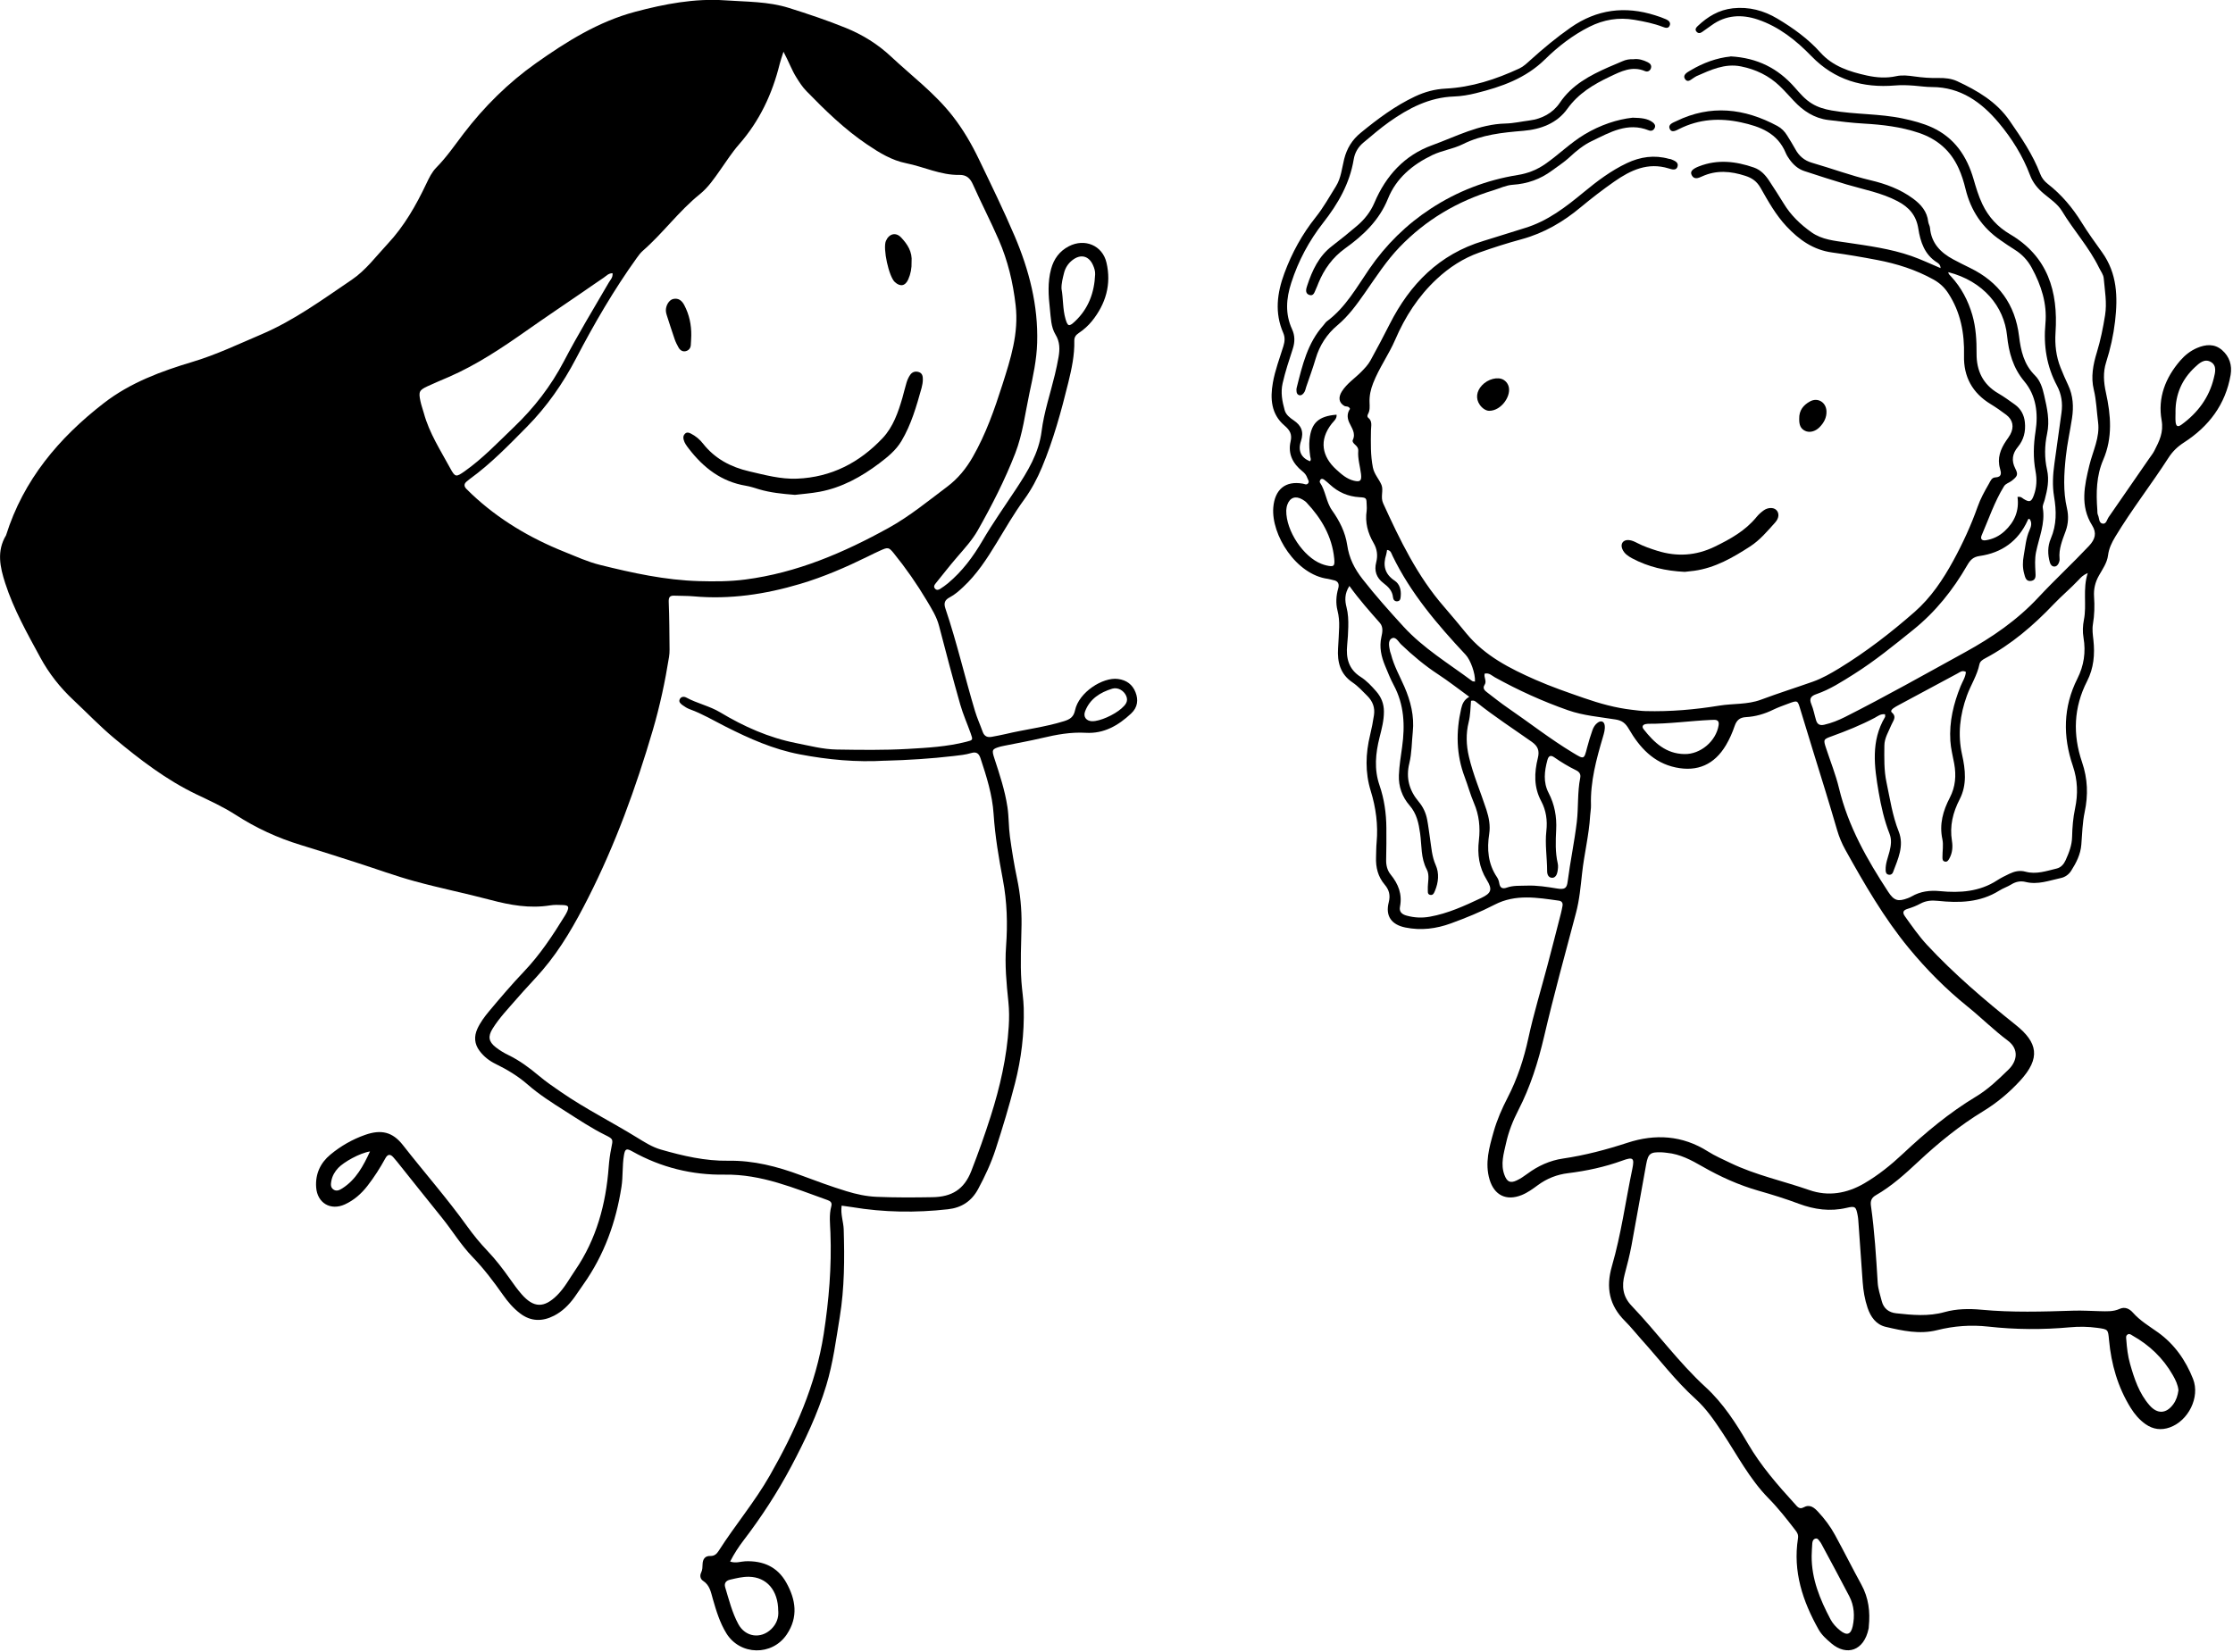 <svg width="816" height="604" viewBox="0 0 816 604" fill="none" xmlns="http://www.w3.org/2000/svg">
<g clip-path="url(#clip0_109_625)">
<path d="M307.555 440.703C307.115 443.862 308.221 446.582 308.315 449.382C308.635 460.089 308.608 470.769 306.875 481.395C305.501 489.782 304.422 498.222 301.955 506.368C298.808 516.768 294.168 526.541 289.075 536.128C284.035 545.607 278.209 554.554 271.689 563.074C269.915 565.407 268.302 567.86 266.809 570.78C268.955 571.5 270.689 570.74 272.395 570.674C278.862 570.447 284.075 572.674 287.315 578.447C290.808 584.673 291.782 591.047 287.515 597.407C282.182 605.353 270.462 605.153 265.435 597.007C263.049 593.127 261.729 588.793 260.489 584.46C259.782 581.98 259.396 579.447 256.942 577.847C255.942 577.194 255.622 575.994 256.249 574.74C256.716 573.794 256.702 572.754 256.742 571.714C256.809 569.94 257.609 568.674 259.556 568.74C261.102 568.794 261.929 567.954 262.649 566.834C268.609 557.487 275.795 548.994 281.315 539.314C290.582 523.074 298.115 506.261 301.008 487.595C302.902 475.329 303.942 463.022 303.462 450.596C303.342 447.382 302.915 444.129 303.768 440.969C304.155 439.556 303.448 439.036 302.435 438.663C290.208 434.316 278.302 429.143 264.782 429.356C252.942 429.543 241.529 426.743 231.049 420.85C228.916 419.65 228.409 419.916 228.009 422.263C227.356 426.089 227.703 429.969 227.103 433.823C225.103 446.769 220.77 458.756 213.17 469.489C212.05 471.062 210.996 472.689 209.863 474.262C207.863 477.009 205.463 479.382 202.437 480.929C198.21 483.089 194.01 483.089 190.077 480.089C187.583 478.195 185.583 475.849 183.797 473.302C180.384 468.449 176.81 463.715 172.664 459.436C168.437 455.062 165.304 449.822 161.491 445.102C155.971 438.276 150.531 431.409 145.051 424.556C144.651 424.049 144.211 423.583 143.798 423.09C142.664 421.743 141.678 421.81 140.824 423.383C138.904 426.889 136.758 430.263 134.304 433.423C132.051 436.329 129.358 438.703 126.011 440.236C120.771 442.622 115.931 439.703 115.531 433.983C115.185 429.103 117.091 425.049 120.731 422.036C124.505 418.903 128.771 416.45 133.451 414.81C139.264 412.77 143.438 413.703 147.224 418.543C155.011 428.503 163.371 437.996 170.744 448.276C172.997 451.409 175.45 454.409 178.13 457.222C181.157 460.396 183.824 463.889 186.357 467.475C187.69 469.369 189.05 471.275 190.57 473.022C194.997 478.115 198.81 478.209 203.637 473.395C206.303 470.729 208.076 467.395 210.183 464.315C217.97 452.916 221.423 440.129 222.436 426.529C222.61 424.223 222.916 421.916 223.383 419.65C224.023 416.49 224.183 416.37 221.33 414.956C216.103 412.383 211.29 409.143 206.396 406.036C201.717 403.063 197.05 400.103 192.85 396.437C189.343 393.37 185.357 390.957 181.17 388.917C178.797 387.757 176.797 386.21 175.224 384.09C173.357 381.57 173.17 378.877 174.437 376.064C175.517 373.69 177.077 371.61 178.717 369.637C182.85 364.69 187.037 359.784 191.49 355.104C197.303 348.997 201.93 342.011 206.33 334.864C206.663 334.318 207.01 333.758 207.263 333.171C208.01 331.384 207.73 330.904 205.676 330.811C204.13 330.744 202.557 330.691 201.037 330.931C193.597 332.131 186.45 330.851 179.264 328.944C170.064 326.504 160.704 324.624 151.517 322.105C144.451 320.171 137.544 317.625 130.558 315.385C123.691 313.185 116.825 310.958 109.918 308.865C101.465 306.305 93.545 302.638 86.132 297.852C81.559 294.905 76.625 292.665 71.745 290.332C60.719 285.038 51.106 277.639 41.786 269.879C36.546 265.519 31.799 260.532 26.813 255.866C21.973 251.332 17.92 246.212 14.746 240.359C9.946 231.519 5 222.76 1.893 213.133C-6.55074e-05 207.266 -1.28 201.427 2.213 195.653C8.56 175.427 21.506 160.054 37.973 147.321C47.626 139.854 58.866 135.708 70.385 132.254C79.065 129.654 87.185 125.761 95.492 122.228C107.491 117.121 117.878 109.481 128.531 102.268C133.678 98.788 137.411 93.682 141.638 89.162C147.717 82.668 152.024 75.082 155.797 67.135C156.797 65.029 157.811 62.909 159.451 61.242C163.184 57.456 166.17 53.082 169.37 48.882C176.944 38.963 185.757 30.243 195.89 23.07C207.036 15.176 218.69 7.883 232.103 4.31C242.836 1.457 253.809 -0.65 264.942 0.123C272.742 0.67 280.715 0.51 288.288 2.897C295.288 5.096 302.262 7.43 309.061 10.19C315.168 12.67 320.755 16.123 325.634 20.696C333.248 27.829 341.647 34.109 348.141 42.443C351.981 47.362 355.074 52.696 357.754 58.282C362.221 67.575 366.754 76.842 370.794 86.322C376.074 98.735 379.42 111.641 379.007 125.321C378.82 131.548 377.5 137.561 376.207 143.601C374.62 151.014 373.767 158.574 370.98 165.734C367.194 175.494 362.434 184.773 357.301 193.853C355.274 197.427 352.434 200.507 349.741 203.64C347.047 206.76 344.527 210.026 341.928 213.226C341.408 213.866 341.048 214.533 341.767 215.253C342.327 215.8 342.994 215.613 343.541 215.266C344.514 214.64 345.474 213.973 346.354 213.24C351.581 208.893 355.567 203.547 358.981 197.707C362.807 191.147 367.22 184.947 371.38 178.614C375.527 172.294 379.62 165.68 380.634 157.601C381.514 150.614 383.833 143.814 385.487 136.921C385.993 134.788 386.46 132.641 386.833 130.481C387.313 127.654 387.34 124.961 385.713 122.295C384.007 119.495 384.02 116.121 383.66 112.921C383.113 108.041 382.793 103.148 384.1 98.308C385.1 94.628 387.167 91.802 390.567 90.028C396.34 87.015 402.86 89.655 404.34 96.002C406.18 103.895 404.1 111.068 399.033 117.361C397.66 119.068 395.993 120.535 394.167 121.761C393.113 122.468 392.553 123.268 392.58 124.601C392.7 129.801 391.607 134.854 390.38 139.868C387.793 150.387 384.927 160.827 380.754 170.827C379.034 174.947 376.927 178.92 374.234 182.627C370.527 187.72 367.354 193.213 364.074 198.613C360.581 204.36 356.927 209.96 351.954 214.586C350.434 216 348.914 217.36 347.061 218.333C345.367 219.226 344.754 220.306 345.474 222.413C349.647 234.733 352.554 247.439 356.287 259.892C357.061 262.479 358.194 264.945 359.101 267.492C359.687 269.119 360.821 269.639 362.434 269.319C364.074 268.999 365.727 268.719 367.354 268.332C374.474 266.625 381.78 265.799 388.807 263.612C390.98 262.932 392.327 262.106 392.847 259.639C394.233 253.026 403.006 247.452 408.526 248.172C411.78 248.599 413.86 250.292 414.94 253.012C416.046 255.772 415.766 258.546 413.34 260.812C408.66 265.185 403.406 268.239 396.767 267.852C391.3 267.532 386.047 268.519 380.78 269.759C376.287 270.825 371.727 271.625 367.194 272.545C366.687 272.652 366.18 272.732 365.687 272.865C362.527 273.759 362.34 274.039 363.354 277.145C365.274 283.025 367.234 288.878 368.154 295.038C368.687 298.625 368.567 302.225 369.06 305.811C369.767 310.931 370.58 316.011 371.647 321.065C372.82 326.638 373.367 332.238 373.3 337.944C373.207 344.904 372.767 351.877 373.26 358.837C373.487 362.051 374.02 365.25 374.1 368.464C374.327 377.784 373.22 386.957 370.9 396.01C368.82 404.13 366.407 412.143 363.82 420.103C362.181 425.156 359.954 429.929 357.447 434.596C355.047 439.049 351.421 441.449 346.407 442.009C334.674 443.329 322.981 443.169 311.328 441.223C310.181 441.036 309.035 440.889 307.555 440.689V440.703ZM323.461 278.039C312.901 278.665 302.595 277.705 292.262 275.732C282.595 273.892 273.835 269.972 265.249 265.639C260.889 263.439 256.702 260.919 252.089 259.252C251.142 258.906 250.236 258.346 249.422 257.746C248.729 257.226 247.876 256.559 248.422 255.532C248.942 254.546 249.996 254.546 250.796 254.972C254.769 257.132 259.276 258.039 263.169 260.372C271.822 265.572 280.969 269.652 290.915 271.612C295.835 272.585 300.702 273.892 305.781 273.972C314.421 274.105 323.088 274.239 331.714 273.745C338.901 273.332 346.141 272.932 353.167 271.119C355.554 270.505 355.594 270.519 354.714 268.052C353.461 264.532 351.927 261.106 350.901 257.519C348.194 247.986 345.647 238.399 343.168 228.813C342.288 225.399 340.474 222.573 338.701 219.573C335.061 213.466 331.034 207.68 326.581 202.187C324.741 199.92 324.435 200 321.608 201.267C320.075 201.947 318.581 202.693 317.075 203.44C309.088 207.36 300.955 210.893 292.382 213.44C279.649 217.226 266.755 219.173 253.449 217.973C251.142 217.76 248.809 217.84 246.489 217.733C244.849 217.653 244.303 218.2 244.369 220C244.609 225.799 244.609 231.599 244.676 237.399C244.676 238.293 244.636 239.213 244.489 240.093C243.049 249.132 241.129 258.092 238.556 266.865C232.383 287.918 224.916 308.518 214.983 328.104C210.263 337.411 205.13 346.557 198.29 354.557C195.277 358.077 191.997 361.397 188.97 364.917C185.863 368.53 182.504 371.957 179.984 376.037C178.237 378.864 178.57 380.757 181.144 382.784C182.557 383.89 184.117 384.85 185.73 385.623C189.837 387.61 193.463 390.303 196.917 393.21C199.503 395.383 202.25 397.263 205.01 399.157C213.943 405.316 223.663 410.17 232.876 415.85C235.623 417.543 238.383 419.29 241.489 420.183C249.556 422.503 257.702 424.409 266.169 424.276C275.342 424.129 284.062 426.383 292.542 429.543C298.102 431.609 303.648 433.676 309.328 435.409C312.901 436.503 316.555 437.303 320.301 437.463C327.128 437.756 333.968 437.716 340.808 437.596C347.767 437.476 352.301 434.796 354.927 428.063C357.501 421.449 359.874 414.796 362.021 408.036C365.434 397.317 367.927 386.437 368.62 375.184C368.807 372.224 368.807 369.264 368.5 366.29C367.794 359.504 367.14 352.704 367.647 345.851C368.247 337.731 368.007 329.651 366.487 321.585C364.98 313.611 363.62 305.625 363.087 297.492C362.634 290.532 360.514 283.839 358.327 277.225C357.794 275.612 356.994 274.612 354.901 275.252C352.834 275.879 350.621 276.092 348.447 276.345C340.114 277.319 331.754 277.839 323.461 278.052V278.039ZM286.302 18.923C285.662 20.963 285.208 22.163 284.915 23.39C282.222 34.323 277.569 44.229 270.075 52.762C267.542 55.656 265.435 58.949 263.209 62.109C260.982 65.282 258.769 68.535 255.756 70.962C248.076 77.149 242.303 85.202 234.916 91.655C234.049 92.402 233.356 93.375 232.676 94.308C224.316 105.948 217.143 118.308 210.516 131.001C205.716 140.188 199.81 148.654 192.53 156.027C185.917 162.721 179.37 169.507 171.704 175.054C171.29 175.36 170.89 175.694 170.504 176.027C169.504 176.867 169.544 177.774 170.41 178.68C171.037 179.334 171.69 179.96 172.344 180.574C182.224 189.893 193.703 196.68 206.25 201.707C210.556 203.427 214.756 205.373 219.303 206.493C231.183 209.44 243.049 212.053 255.436 212.413C261.142 212.573 266.755 212.56 272.342 211.826C291.168 209.386 308.275 202.053 324.741 192.947C332.448 188.68 339.221 183.08 346.221 177.827C350.061 174.934 353.074 171.24 355.474 167.027C360.247 158.694 363.407 149.694 366.3 140.614C369.3 131.188 372.34 121.868 371.14 111.535C370.18 103.215 368.287 95.308 364.994 87.722C362.021 80.869 358.567 74.229 355.527 67.402C354.501 65.096 353.114 63.882 350.594 63.935C343.767 64.069 337.634 60.962 331.101 59.656C325.914 58.616 321.435 55.896 316.968 52.882C308.648 47.282 301.595 40.389 294.675 33.283C293.222 31.789 292.115 30.069 291.022 28.309C289.315 25.603 288.262 22.563 286.315 18.923H286.302ZM223.836 99.855C222.303 99.895 221.543 100.868 220.61 101.495C218.036 103.215 215.516 104.988 212.956 106.748C206.156 111.415 199.303 116.015 192.557 120.761C183.477 127.148 174.277 133.308 164.064 137.761C161.464 138.894 158.837 139.961 156.277 141.161C153.184 142.614 152.917 143.174 153.624 146.574C153.931 148.081 154.477 149.534 154.891 151.027C156.877 158.334 160.997 164.627 164.544 171.187C166.33 174.48 166.677 174.44 169.757 172.28C176.437 167.574 182.024 161.641 187.877 156.041C195.183 149.054 201.357 141.068 206.036 132.108C211.183 122.281 216.916 112.815 222.49 103.242C223.05 102.282 224.01 101.468 223.836 99.868V99.855ZM284.382 588.807C284.355 581.26 280.129 576.447 273.675 576.34C271.342 576.3 269.089 576.874 266.822 577.394C265.315 577.74 264.542 578.66 265.009 580.207C266.382 584.753 267.529 589.42 269.795 593.62C272.369 598.407 278.009 599.167 281.835 595.473C283.822 593.553 284.595 591.193 284.395 588.82L284.382 588.807ZM387.9 105.508C388.567 109.161 388.313 112.921 389.353 116.535C390.153 119.308 390.633 119.521 392.807 117.481C397.753 112.841 399.913 106.948 400.193 100.282C400.247 99.095 399.887 97.988 399.42 96.935C397.913 93.495 394.913 92.748 391.927 95.055C390.34 96.268 389.287 97.908 388.82 99.802C388.367 101.655 387.847 103.535 387.9 105.508ZM399.14 263.612C401.873 263.679 407.153 261.332 409.86 258.919C411.26 257.666 412.46 256.359 411.513 254.292C410.673 252.439 408.513 251.106 406.433 251.732C402.02 253.079 398.247 255.452 396.513 260.039C395.753 262.039 396.98 263.572 399.127 263.625L399.14 263.612ZM135.211 420.876C131.424 421.463 125.611 424.769 123.598 426.903C122.331 428.249 121.438 429.796 121.091 431.609C120.878 432.743 120.705 433.996 121.838 434.783C122.971 435.569 124.078 435.009 125.065 434.383C130.144 431.156 132.784 426.103 135.211 420.876Z" fill="black"/>
<path d="M478.712 168.574C479.259 167.987 478.859 167.387 478.779 166.787C478.512 164.734 478.312 162.694 478.539 160.614C479.179 154.574 481.818 152.107 488.418 151.574C488.592 153.054 487.432 153.894 486.712 154.787C481.792 160.987 483.218 166.974 488.285 171.6C490.218 173.36 492.125 175.067 494.725 175.707C497.085 176.28 497.645 175.707 497.352 173.24C497.018 170.427 496.112 167.694 496.338 164.814C496.418 163.8 495.858 163.12 495.152 162.507C494.658 162.067 494.072 161.427 494.338 160.867C495.565 158.307 493.885 156.374 492.992 154.334C492.192 152.494 492.338 150.881 493.338 149.454C492.858 148.281 491.872 148.734 491.245 148.361C489.285 147.201 488.938 145.307 490.365 143.054C492.192 140.174 495.072 138.308 497.418 135.934C498.698 134.628 499.925 133.361 500.805 131.761C503.231 127.361 505.578 122.921 507.845 118.441C515.245 103.855 525.964 92.908 542.084 88.068C547.137 86.548 552.137 84.895 557.177 83.362C565.537 80.842 572.23 75.629 578.817 70.189C583.683 66.162 588.723 62.375 594.483 59.642C599.443 57.295 604.523 56.562 609.87 58.056C610.123 58.122 610.39 58.109 610.63 58.202C611.816 58.709 613.403 59.242 613.056 60.749C612.643 62.522 610.896 61.909 609.776 61.562C602.176 59.229 595.91 62.175 589.91 66.362C585.683 69.322 581.603 72.455 577.63 75.762C571.244 81.095 564.19 85.228 556.044 87.442C550.831 88.855 545.684 90.495 540.591 92.308C534.711 94.402 529.604 97.708 524.978 102.028C518.231 108.335 513.458 115.788 509.845 124.174C507.498 129.614 503.978 134.454 501.805 140.001C500.885 142.334 500.365 144.667 500.471 147.147C500.525 148.574 500.645 150.001 499.925 151.307C499.658 151.801 499.552 152.347 499.991 152.694C501.618 154.001 501.005 155.761 500.991 157.374C500.925 161.88 500.805 166.36 501.685 170.854C502.191 173.4 503.965 175.12 504.845 177.28C505.645 179.253 504.378 181.627 505.445 183.973C511.565 197.373 517.925 210.6 527.724 221.826C530.524 225.039 533.218 228.333 535.924 231.613C542.631 239.732 551.724 244.346 561.084 248.466C566.844 250.999 572.817 253.066 578.777 255.132C584.537 257.132 590.297 258.745 596.323 259.439C597.99 259.625 599.656 259.879 601.323 259.919C610.376 260.159 619.403 259.372 628.296 257.919C633.349 257.092 638.549 257.599 643.482 255.759C649.749 253.412 656.149 251.399 662.455 249.172C665.869 247.959 669.002 246.159 672.095 244.279C681.922 238.266 691.002 231.253 699.641 223.679C705.615 218.439 710.015 211.853 713.788 204.946C717.241 198.613 720.268 192.053 722.681 185.227C723.708 182.293 725.214 179.587 726.761 176.894C727.321 175.92 727.788 174.56 729.094 174.507C731.641 174.414 731.308 172.814 730.868 171.307C729.761 167.467 731.014 164.2 733.108 161.094C733.614 160.347 734.174 159.627 734.601 158.84C736.081 156.081 735.588 153.481 733.148 151.627C731.294 150.227 729.388 148.894 727.414 147.694C720.761 143.641 717.508 137.681 717.708 129.988C717.908 121.788 716.481 114.108 711.908 107.135C710.521 105.015 708.788 103.428 706.601 102.201C700.121 98.602 693.215 96.401 685.922 95.015C680.482 93.975 675.029 93.042 669.562 92.295C662.562 91.348 657.416 87.615 652.829 82.735C648.909 78.562 646.149 73.575 643.349 68.655C642.029 66.335 640.309 65.082 637.816 64.282C632.496 62.549 627.296 62.082 622.043 64.455C620.709 65.055 618.989 65.909 618.096 63.775C617.576 62.549 618.763 61.615 620.896 60.789C627.656 58.175 634.296 58.935 640.909 61.229C643.482 62.122 645.189 64.029 646.616 66.242C648.362 68.949 650.149 71.629 651.816 74.389C654.402 78.668 657.922 82.042 661.949 84.895C665.775 87.615 670.349 88.002 674.775 88.655C682.788 89.855 690.828 90.908 698.508 93.588C702.095 94.842 705.535 96.495 709.135 98.001C709.108 96.895 708.508 96.348 707.908 95.975C703.295 93.108 701.761 88.415 701.001 83.548C700.241 78.695 697.588 75.722 693.442 73.549C687.548 70.442 681.055 69.282 674.775 67.415C669.602 65.869 664.469 64.202 659.335 62.522C657.056 61.776 655.336 60.202 653.949 58.282C653.429 57.549 652.922 56.776 652.576 55.949C649.562 48.616 643.202 46.242 636.189 44.722C628.389 43.029 620.856 43.509 613.63 47.136C612.483 47.709 610.91 48.629 610.216 47.202C609.376 45.469 611.323 44.869 612.51 44.296C625.149 38.123 637.469 39.576 649.522 46.056C651.029 46.869 652.189 48.082 653.082 49.536C654.096 51.189 655.136 52.816 656.056 54.509C657.415 57.029 659.375 58.696 662.149 59.495C669.309 61.562 676.295 64.175 683.575 65.895C689.108 67.202 694.428 69.162 699.081 72.589C701.988 74.735 704.201 77.269 704.628 81.042C704.708 81.802 705.201 82.508 705.268 83.255C705.748 88.855 709.108 92.322 713.775 94.815C715.815 95.908 717.894 96.948 719.974 97.962C730.401 103.055 736.401 111.308 737.814 122.854C738.454 128.161 739.574 133.214 743.627 137.214C745.574 139.134 746.401 141.854 747.001 144.507C748.041 149.134 749.121 153.667 748.054 158.587C747.147 162.84 747.067 167.4 748.041 171.667C748.921 175.547 748.147 179.053 747.201 182.667C746.947 183.667 746.334 184.72 746.494 185.64C747.454 191.347 745.094 196.507 744.014 201.866C743.534 204.293 743.681 206.746 743.814 209.2C743.881 210.48 744.054 211.986 742.321 212.32C740.321 212.693 740.041 210.973 739.681 209.666C739.081 207.533 739.121 205.253 739.521 203.133C740.107 199.986 740.307 196.733 741.654 193.76C742.254 192.427 742.601 191.093 741.734 189.773C741.121 189.453 741.081 189.973 740.947 190.253C737.494 197.813 731.494 202.066 723.414 203.226C720.988 203.573 719.975 204.72 718.855 206.653C713.668 215.653 707.308 223.639 699.121 230.226C692.082 235.893 685.108 241.599 677.442 246.426C673.069 249.172 668.749 251.986 663.829 253.692C661.975 254.332 660.975 255.172 661.909 257.385C662.709 259.265 663.055 261.332 663.655 263.305C664.109 264.799 665.082 265.265 666.629 264.905C669.295 264.292 671.789 263.292 674.215 262.079C689.068 254.572 703.548 246.399 718.121 238.386C727.974 232.973 737.148 226.679 744.934 218.306C750.894 211.906 757.36 205.946 763.374 199.546C765.667 197.093 766.267 194.827 764.52 192.027C760.027 184.88 761.734 177.44 763.52 170.054C764.787 164.827 767.427 159.867 766.694 154.294C766.174 150.347 766.08 146.361 765.134 142.454C764 137.814 764.88 133.228 766.254 128.761C767.614 124.321 768.52 119.801 769.254 115.215C769.987 110.641 769.147 106.215 768.76 101.735C768.64 100.308 767.667 99.148 767.054 97.868C763.427 90.388 757.774 84.242 753.521 77.175C751.921 74.522 749.201 72.762 746.841 70.775C744.614 68.909 742.854 66.762 741.827 64.029C739.174 56.949 735.148 50.549 730.374 44.856C724.121 37.403 716.455 31.816 705.988 31.816C703.801 31.816 701.615 31.483 699.442 31.309C697.122 31.136 694.815 31.043 692.482 31.243C680.722 32.216 670.402 29.256 661.962 20.549C656.376 14.776 650.082 9.75 642.362 7.15C636.536 5.176 630.669 5.416 625.416 9.27C624.269 10.11 623.096 10.896 621.949 11.723C621.203 12.256 620.483 12.23 619.91 11.523C619.256 10.71 619.843 10.03 620.389 9.523C624.016 6.083 628.096 3.603 633.229 3.03C639.136 2.39 644.536 3.843 649.496 6.803C655.256 10.243 660.709 14.15 665.242 19.216C669.762 24.269 675.935 26.229 682.268 27.616C685.775 28.376 689.348 28.643 693.002 27.829C695.082 27.376 697.388 27.629 699.548 27.936C702.508 28.363 705.455 28.576 708.415 28.509C710.788 28.456 713.188 28.736 715.215 29.683C722.614 33.136 729.588 37.176 734.401 44.176C738.654 50.349 742.867 56.495 745.547 63.562C746.107 65.055 747.081 66.269 748.321 67.229C753.361 71.162 757.361 75.922 760.734 81.388C763.014 85.095 765.627 88.655 768.16 92.215C773.707 99.962 773.934 108.535 772.907 117.415C772.307 122.534 771.2 127.534 769.627 132.454C768.467 136.094 768.734 139.734 769.56 143.481C771.374 151.721 772.08 159.96 768.574 168.08C766.067 173.88 765.947 180.093 766.414 186.32C766.467 186.96 766.374 187.68 766.64 188.227C767.187 189.333 766.894 191.173 768.374 191.4C769.707 191.6 769.934 189.907 770.574 189C775.507 181.907 780.4 174.787 785.32 167.667C785.973 166.707 786.733 165.8 787.253 164.774C789.04 161.28 790.707 158.054 789.907 153.574C788.453 145.414 791.293 138.068 796.72 131.801C798.426 129.828 800.466 128.214 802.866 127.188C806 125.854 809.213 125.561 811.973 127.948C814.706 130.308 815.733 133.494 815.133 137.028C813.266 147.867 807.16 155.881 798.093 161.734C795.733 163.254 793.907 165.014 792.413 167.347C786.133 177.107 778.96 186.267 772.96 196.227C771.68 198.346 770.654 200.48 770.334 203C769.987 205.733 768.347 208.013 767.027 210.346C765.627 212.813 765.04 215.32 765.227 218.106C765.467 221.453 765.374 224.813 764.814 228.146C764.494 230.066 764.774 231.999 764.987 233.933C765.56 239.146 765.12 244.226 762.68 248.986C757.761 258.585 757.401 268.532 760.84 278.585C762.907 284.652 763.12 290.585 761.8 296.812C760.974 300.691 760.894 304.731 760.574 308.718C760.294 312.318 758.721 315.371 756.841 318.318C755.961 319.691 754.614 320.611 753.121 320.931C748.867 321.838 744.694 323.491 740.201 322.371C738.387 321.918 736.654 322.251 735.014 323.264C733.601 324.144 731.961 324.664 730.548 325.558C723.588 329.904 715.948 330.104 708.148 329.278C705.908 329.038 703.815 329.184 701.775 330.291C700.322 331.078 698.735 331.704 697.148 332.184C695.402 332.704 695.108 333.531 696.135 334.958C698.695 338.517 701.175 342.131 704.175 345.371C714.121 356.077 725.201 365.517 736.601 374.624C744.587 381.01 745.881 386.717 738.121 395.117C734.174 399.396 729.708 403.13 724.721 406.17C716.081 411.423 708.308 417.769 700.935 424.663C696.122 429.156 691.242 433.583 685.495 436.876C683.868 437.809 683.455 438.996 683.695 440.716C685.015 450.049 685.588 459.449 686.162 468.849C686.295 471.129 687.082 473.382 687.655 475.622C688.348 478.302 690.242 479.742 692.922 480.035C698.815 480.675 704.668 481.248 710.588 479.595C714.935 478.382 719.494 478.302 724.041 478.728C735.241 479.782 746.467 479.435 757.694 479.075C760.934 478.968 764.134 479.195 767.36 479.262C769.814 479.315 772.227 479.488 774.574 478.422C776.467 477.555 778.16 478.355 779.44 479.808C782.04 482.755 785.373 484.728 788.52 486.968C794.573 491.275 798.72 497.221 801.4 504.021C804.026 510.715 799.68 519.341 792.893 521.754C789.773 522.861 786.8 522.488 784.053 520.568C781.8 518.981 780.053 516.928 778.613 514.608C773.894 507.008 771.507 498.648 770.694 489.795C770.334 485.902 770.4 485.902 766.414 485.355C763.067 484.888 759.707 484.848 756.374 485.155C746.441 486.062 736.521 486.008 726.614 484.902C720.241 484.195 714.028 484.648 707.828 486.208C701.508 487.795 695.255 486.435 689.108 484.995C685.548 484.168 683.575 481.328 682.455 478.008C681.428 474.942 680.895 471.769 680.668 468.542C680.135 461.089 679.615 453.622 679.082 446.169C679.042 445.529 678.962 444.889 678.842 444.249C678.242 441.062 677.962 440.742 674.775 441.502C668.749 442.916 662.975 442.102 657.309 439.982C652.482 438.169 647.576 436.649 642.616 435.236C635.389 433.169 628.576 430.089 622.069 426.356C618.03 424.036 613.936 421.836 609.176 421.383C608.536 421.316 607.896 421.209 607.256 421.196C603.083 421.049 602.296 421.596 601.55 425.623C599.723 435.503 598.043 445.409 596.19 455.289C595.523 458.822 594.63 462.329 593.697 465.809C592.537 470.102 593.017 473.929 596.203 477.262C605.47 486.955 613.336 497.915 623.269 507.021C629.696 512.915 634.403 520.261 638.762 527.714C643.496 535.821 649.576 542.781 655.829 549.647C656.696 550.594 657.482 551.847 659.029 550.994C661.429 549.674 662.989 551.101 664.415 552.634C666.802 555.194 668.895 557.994 670.562 561.06C673.842 567.06 676.895 573.18 680.175 579.167C682.842 584.007 683.468 589.14 682.908 594.513C682.882 594.767 682.908 595.033 682.842 595.286C681.135 603.513 674.775 605.366 669.255 600.713C667.469 599.206 665.709 597.633 664.562 595.606C658.749 585.273 655.136 574.407 657.029 562.34C657.242 560.994 656.802 560.26 656.042 559.274C652.962 555.287 649.869 551.314 646.336 547.727C639.363 540.661 634.856 531.874 629.443 523.714C626.509 519.288 623.523 514.875 619.59 511.328C612.27 504.715 606.376 496.861 599.803 489.595C597.817 487.395 595.99 485.035 593.883 482.942C588.07 477.195 586.763 470.662 589.043 462.782C592.417 451.156 594.017 439.102 596.497 427.249C597.337 423.223 596.737 422.809 592.897 424.209C586.443 426.556 579.804 427.983 573.004 428.823C568.964 429.316 565.284 430.756 561.977 433.196C560.11 434.569 558.244 435.942 556.057 436.822C550.457 439.076 546.057 436.902 544.337 431.169C542.537 425.143 544.204 419.423 545.804 413.73C547.031 409.383 548.844 405.223 550.924 401.21C554.497 394.29 556.871 387.023 558.524 379.383C560.457 370.464 563.15 361.704 565.484 352.864C567.164 346.517 568.79 340.157 570.417 333.798C570.644 332.931 570.804 332.038 570.977 331.158C571.19 330.078 570.737 329.358 569.657 329.211C561.75 328.104 553.817 326.718 546.204 330.664C541.057 333.331 535.684 335.518 530.244 337.504C524.818 339.491 519.285 340.184 513.578 339.024C508.485 337.997 506.191 334.838 507.485 329.798C508.151 327.198 507.605 325.238 506.018 323.371C503.538 320.451 502.698 317.038 502.845 313.305C502.911 311.505 502.885 309.691 503.058 307.891C503.631 301.505 502.791 295.212 500.925 289.172C498.792 282.252 499.018 275.492 500.685 268.599C501.258 266.225 501.725 263.825 502.085 261.412C502.498 258.692 501.658 256.372 499.672 254.386C497.938 252.652 496.272 250.812 494.245 249.439C489.738 246.386 488.645 241.986 488.965 236.946C489.125 234.373 489.272 231.799 489.365 229.226C489.432 227.173 489.272 225.186 488.752 223.133C488.098 220.533 488.245 217.773 489.018 215.106C489.498 213.466 489.005 212.32 487.152 212.026C486.512 211.92 485.912 211.666 485.272 211.586C473.579 210.066 464.472 195.427 465.299 185.467C465.845 178.947 469.672 175.627 476.099 176.787C476.712 176.894 477.365 177.334 477.912 176.787C478.632 176.054 477.952 175.36 477.712 174.667C477.379 173.654 476.725 172.894 475.885 172.227C472.419 169.427 470.579 165.867 471.619 161.374C472.232 158.72 471.379 157.254 469.339 155.507C464.512 151.374 464.112 145.721 465.139 139.894C465.939 135.321 467.619 130.974 468.979 126.548C469.499 124.868 469.645 123.321 468.925 121.668C465.739 114.348 466.672 107.121 469.339 99.895C472.085 92.455 475.845 85.602 480.792 79.402C483.618 75.855 485.805 71.909 488.192 68.082C490.072 65.055 490.365 61.509 491.192 58.162C492.178 54.242 494.098 51.109 497.232 48.549C503.431 43.469 509.805 38.696 517.098 35.256C520.644 33.589 524.284 32.589 528.218 32.389C537.751 31.909 546.644 29.003 555.231 25.016C556.764 24.296 557.964 23.109 559.217 21.989C563.91 17.75 568.764 13.71 573.95 10.083C583.51 3.403 593.83 2.096 604.856 5.603C606.203 6.03 607.55 6.483 608.83 7.056C609.816 7.496 610.683 8.283 610.096 9.47C609.59 10.483 608.59 10.19 607.71 9.856C604.336 8.55 600.816 7.856 597.257 7.243C591.457 6.243 585.99 7.19 580.803 9.79C574.764 12.83 569.417 16.95 564.63 21.656C557.524 28.656 548.684 31.749 539.364 34.056C536.724 34.709 534.058 35.176 531.364 35.269C522.338 35.576 514.751 39.536 507.618 44.589C504.365 46.896 501.338 49.536 498.258 52.096C496.312 53.709 495.085 55.776 494.672 58.322C493.218 67.082 488.952 74.509 483.565 81.375C478.352 88.042 474.432 95.362 471.845 103.428C470.005 109.135 469.579 114.748 472.165 120.361C473.232 122.681 473.219 125.028 472.419 127.494C471.072 131.654 469.685 135.788 468.712 140.067C467.925 143.507 468.565 146.734 469.459 149.947C469.925 151.601 471.325 152.681 472.739 153.641C475.512 155.507 476.552 157.774 475.405 161.24C474.205 164.854 475.552 167.334 478.619 168.574H478.712ZM542.537 246.239C542.164 247.546 543.391 248.972 542.537 250.279C541.631 251.652 542.577 252.426 543.524 253.146C545.977 255.026 548.404 256.972 550.951 258.719C558.924 264.185 566.537 270.172 574.83 275.172C578.91 277.639 578.844 277.665 579.99 273.199C580.537 271.079 581.19 268.999 581.91 266.932C582.283 265.839 582.883 264.812 583.883 264.119C585.11 263.265 586.203 263.692 586.403 265.145C586.59 266.572 586.177 267.919 585.777 269.305C583.363 277.465 581.123 285.665 581.39 294.305C581.43 295.585 581.163 296.878 581.083 298.158C580.67 305.251 578.897 312.158 578.137 319.211C577.604 324.064 577.177 328.931 575.91 333.691C571.91 348.744 567.79 363.77 564.244 378.93C562.057 388.277 559.231 397.276 554.831 405.81C552.884 409.596 551.297 413.57 550.377 417.743C549.524 421.609 548.257 425.489 549.777 429.503C550.697 431.943 551.857 432.583 554.177 431.503C555.564 430.863 556.871 429.983 558.111 429.063C562.017 426.156 566.35 424.183 571.137 423.476C579.19 422.289 586.977 420.236 594.723 417.703C604.856 414.383 614.776 414.97 624.083 420.849C626.683 422.503 629.549 423.743 632.336 425.089C641.549 429.529 651.576 431.649 661.175 434.996C668.042 437.396 674.869 436.276 681.255 432.543C686.415 429.529 691.015 425.809 695.348 421.743C703.641 413.956 712.335 406.703 722.108 400.81C726.561 398.13 730.268 394.543 733.974 390.943C737.068 387.93 737.961 383.543 733.681 380.343C728.508 376.477 723.948 371.904 718.921 367.85C711.068 361.517 703.961 354.344 697.575 346.597C688.455 335.531 681.282 323.091 674.322 310.585C673.069 308.331 672.082 305.945 671.349 303.465C669.895 298.531 668.442 293.585 666.922 288.665C663.949 278.945 660.882 269.252 657.962 259.519C656.882 255.932 657.016 255.879 653.416 257.226C651.602 257.906 649.776 258.545 648.042 259.385C644.869 260.945 641.522 261.932 638.029 262.119C635.669 262.239 634.589 263.345 633.883 265.372C633.056 267.812 632.016 270.172 630.696 272.399C626.509 279.438 620.323 282.198 612.336 280.518C604.23 278.812 599.15 273.212 595.257 266.505C593.99 264.319 592.763 263.372 590.363 262.985C584.537 262.039 578.617 261.585 572.964 259.599C563.697 256.346 554.804 252.306 546.217 247.546C545.151 246.959 544.217 245.852 542.551 246.226L542.537 246.239ZM688.828 261.079C687.188 260.879 686.162 261.799 685.068 262.385C680.042 265.039 674.775 267.159 669.442 269.092C666.335 270.212 666.242 270.292 667.282 273.425C668.882 278.319 670.829 283.132 672.029 288.132C675.375 302.038 682.282 314.185 690.002 325.984C692.108 329.211 693.602 329.651 697.135 328.318C697.615 328.131 698.095 327.931 698.535 327.678C701.775 325.798 705.215 325.358 708.961 325.731C716.241 326.438 723.388 325.944 729.801 321.784C731.201 320.878 732.721 320.131 734.228 319.411C736.108 318.518 738.001 318.025 740.188 318.624C744.081 319.691 747.841 318.358 751.574 317.465C753.174 317.078 754.201 315.838 754.854 314.385C756.067 311.678 757.134 308.985 757.2 305.905C757.28 302.438 757.56 298.918 758.28 295.545C759.414 290.225 759.227 285.118 757.48 279.972C753.787 269.145 753.907 258.439 759.12 248.079C761.534 243.279 762.267 238.346 761.374 233.093C761 230.919 761.094 228.733 761.52 226.546C762.614 221.053 761 215.413 762.92 209.453C761.147 210.226 760.387 211.106 759.614 211.933C756.694 215.04 753.401 217.773 750.481 220.839C743.041 228.653 734.974 235.573 725.401 240.652C724.481 241.146 723.561 241.732 723.334 242.826C722.494 246.919 720.161 250.399 718.761 254.266C716.201 261.332 715.348 268.452 717.001 275.852C718.228 281.318 718.814 286.905 716.135 292.118C713.628 296.971 712.415 301.905 713.295 307.371C713.641 309.505 713.481 311.758 712.361 313.771C711.975 314.465 711.588 315.171 710.628 314.905C709.841 314.691 709.828 313.945 709.828 313.331C709.801 311.145 710.241 308.865 709.801 306.771C708.615 301.238 710.041 296.332 712.535 291.532C714.575 287.598 714.908 283.478 714.121 279.132C713.615 276.345 712.881 273.612 712.708 270.759C712.281 263.785 713.868 257.226 716.454 250.826C717.148 249.106 718.268 247.506 718.388 245.599C717.055 244.879 716.215 245.692 715.361 246.146C708.201 249.972 701.041 253.826 693.895 257.679C693.215 258.039 692.535 258.412 691.908 258.865C691.388 259.239 690.735 259.919 691.335 260.425C693.228 262.052 691.788 263.465 691.188 264.905C690.162 267.399 688.615 269.759 688.602 272.532C688.562 277.039 688.428 281.545 689.388 286.012C690.668 292.038 691.535 298.132 693.842 303.931C695.922 309.171 693.562 314.011 691.762 318.811C691.482 319.544 690.735 319.984 689.855 319.624C689.148 319.331 689.095 318.651 689.068 318.011C688.975 315.638 689.908 313.465 690.482 311.238C691.028 309.051 691.335 306.918 690.495 304.785C688.562 299.851 687.402 294.718 686.508 289.518C684.908 280.185 683.615 270.852 688.842 262.092C688.948 261.905 688.855 261.612 688.855 261.079H688.828ZM493.112 214.173C491.232 217.08 491.472 219.653 492.045 221.906C492.672 224.346 492.752 226.733 492.698 229.159C492.658 231.346 492.512 233.546 492.298 235.719C491.818 240.532 492.792 244.626 497.245 247.439C499.405 248.812 501.191 250.746 502.898 252.692C504.751 254.812 505.711 257.172 505.725 260.065C505.738 263.359 504.911 266.425 504.125 269.545C502.658 275.372 502.098 281.198 504.111 287.038C505.845 292.078 506.578 297.278 506.618 302.585C506.645 306.451 506.631 310.331 506.538 314.198C506.485 316.225 506.925 318.104 508.165 319.638C511.005 323.118 512.485 326.864 511.591 331.438C511.245 333.184 512.191 334.198 514.058 334.691C516.871 335.451 519.604 335.584 522.471 335.078C529.138 333.891 535.218 331.091 541.257 328.238C544.951 326.491 545.497 325.158 543.284 321.584C540.471 317.038 539.831 312.265 540.431 307.131C540.977 302.451 540.524 297.918 538.618 293.518C537.298 290.452 536.444 287.198 535.258 284.078C532.138 275.865 532.004 267.519 533.951 259.039C534.351 257.292 534.964 255.786 536.911 254.692C532.844 251.746 529.298 248.946 525.538 246.492C520.658 243.292 516.231 239.586 512.018 235.559C510.991 234.586 510.005 232.399 508.445 233.426C507.085 234.319 507.658 236.493 507.978 238.133C508.058 238.506 508.245 238.866 508.338 239.239C509.391 243.386 511.498 247.106 513.191 250.986C515.498 256.252 516.871 261.799 516.271 267.505C515.871 271.332 515.925 275.252 515.005 279.012C513.698 284.345 514.965 288.918 518.431 293.038C520.031 294.932 521.044 297.078 521.524 299.585C521.964 301.865 522.218 304.171 522.564 306.451C523.071 309.731 523.231 313.025 524.644 316.198C525.978 319.171 525.671 322.504 524.378 325.611C524.018 326.478 523.631 327.398 522.498 327.064C521.564 326.784 521.804 325.811 521.764 325.091C521.658 322.651 522.551 319.998 521.391 317.824C519.151 313.625 519.578 309.051 518.951 304.638C518.418 300.865 517.711 297.398 515.085 294.385C512.391 291.292 511.031 287.452 511.191 283.332C511.325 279.878 511.911 276.425 512.378 272.985C513.458 265.185 513.151 257.599 509.311 250.439C508.098 248.172 507.151 245.759 506.165 243.386C504.765 240.012 503.965 236.586 504.791 232.853C505.165 231.173 505.578 229.199 504.218 227.653C500.485 223.413 496.725 219.213 493.085 214.146L493.112 214.173ZM537.551 256.146C537.338 258.839 537.324 261.412 536.698 263.945C535.644 268.145 535.791 272.359 536.778 276.572C538.338 283.238 541.071 289.505 543.177 295.985C544.111 298.878 544.657 301.785 544.204 304.731C543.324 310.411 543.751 315.771 547.071 320.678C547.497 321.304 547.751 322.091 547.871 322.838C548.137 324.571 549.071 324.998 550.604 324.451C552.977 323.598 555.431 323.811 557.884 323.718C561.657 323.571 565.324 324.171 569.017 324.771C571.79 325.211 572.55 324.691 572.857 322.278C573.79 314.985 575.324 307.798 576.204 300.491C576.844 295.105 576.39 289.652 577.457 284.318C577.75 282.878 577.044 282.092 575.937 281.545C573.15 280.185 570.497 278.585 567.964 276.812C566.59 275.852 565.87 276.345 565.47 277.799C564.364 281.865 563.87 285.918 565.91 289.838C568.11 294.078 568.91 298.545 568.67 303.291C568.47 307.411 568.297 311.531 569.244 315.611C569.47 316.571 569.31 317.678 569.137 318.678C568.95 319.731 568.35 320.851 567.244 320.851C565.87 320.851 565.364 319.691 565.364 318.398C565.364 313.505 564.524 308.625 565.084 303.718C565.51 299.905 565.004 296.212 563.19 292.825C560.457 287.718 560.644 282.425 561.977 277.052C562.617 274.479 562.057 272.772 559.764 271.159C553.017 266.399 546.084 261.905 539.631 256.746C539.151 256.359 538.644 255.892 537.591 256.159L537.551 256.146ZM737.254 181.64C738.494 181.427 738.908 182 739.427 182.333C741.641 183.72 742.334 183.493 743.241 180.973C744.267 178.12 744.401 175.24 743.841 172.24C742.934 167.4 743.081 162.56 743.841 157.681C744.881 151.094 744.067 144.561 739.734 139.387C735.574 134.428 734.054 128.734 733.441 122.721C732.361 112.028 724.734 102.761 711.975 99.481C711.988 100.201 712.548 100.588 712.961 101.041C716.708 105.095 719.214 109.868 720.734 115.108C722.068 119.721 722.321 124.481 722.294 129.268C722.254 135.494 724.601 140.494 730.188 143.761C732.294 144.987 734.281 146.427 736.268 147.854C738.481 149.441 739.681 151.667 739.947 154.374C740.281 157.721 739.561 160.734 737.361 163.4C735.388 165.774 734.934 168.347 736.454 171.28C737.601 173.507 737.201 174.12 735.081 175.787C734.174 176.494 732.948 176.707 732.294 177.787C728.841 183.413 726.748 189.667 724.148 195.693C723.601 196.947 724.214 197.707 725.641 197.48C728.254 197.08 730.548 195.973 732.508 194.173C736.148 190.813 737.934 186.72 737.254 181.627V181.64ZM538.991 249.106C539.191 246.279 537.378 241.226 535.604 239.346C525.284 228.306 515.485 216.866 508.845 203.106C508.458 202.306 508.271 201.146 506.871 201.013C506.751 201.68 506.711 202.186 506.565 202.666C505.285 206.626 505.965 209.813 509.685 212.28C511.458 213.453 512.058 215.6 511.871 217.8C511.791 218.68 511.791 219.719 510.551 219.799C509.605 219.853 509.111 219.133 509.045 218.346C508.818 215.92 507.298 214.466 505.498 213.093C503.005 211.2 502.098 208.64 502.898 205.56C503.538 203.066 503.258 200.72 501.951 198.48C499.805 194.827 498.778 190.92 499.418 186.667C499.512 186.04 499.445 185.373 499.431 184.733C499.365 181.973 499.378 181.893 496.738 181.733C492.565 181.48 489.018 179.907 485.965 177.094C485.298 176.48 484.618 175.88 483.898 175.347C483.498 175.054 482.938 174.827 482.538 175.32C482.338 175.574 482.178 176.147 482.325 176.347C484.458 179.467 484.578 183.453 486.765 186.533C489.498 190.373 491.618 194.573 492.298 199.186C493.005 204.026 494.925 207.84 497.965 211.733C502.671 217.746 507.711 223.386 512.845 228.999C520.151 236.986 529.378 242.519 537.938 248.906C538.204 249.106 538.631 249.066 539.004 249.132L538.991 249.106ZM796.067 508.168C795.88 506.208 795.013 504.381 793.973 502.581C790.44 496.408 785.493 491.688 779.32 488.208C778.773 487.902 778.254 487.382 777.587 487.728C776.72 488.182 776.96 489.022 777.014 489.768C777.227 492.715 777.573 495.648 778.373 498.488C779.92 503.928 781.68 509.315 785.52 513.688C788.373 516.941 791.6 516.781 794.16 513.301C795.253 511.821 795.8 510.128 796.067 508.168ZM662.029 568.767C661.975 577.167 665.082 584.62 668.895 591.86C669.749 593.473 670.989 594.807 672.402 595.953C674.882 597.953 676.362 597.5 677.029 594.42C677.829 590.673 677.575 586.927 675.789 583.473C672.469 577.06 669.015 570.727 665.615 564.367C665.429 564.034 665.229 563.687 664.975 563.394C664.575 562.914 664.255 562.22 663.482 562.38C662.575 562.567 662.322 563.367 662.255 564.14C662.122 565.674 662.095 567.22 662.029 568.767ZM470.032 186.613C469.925 194.08 476.352 203.56 482.832 206.08C483.432 206.306 484.032 206.533 484.658 206.666C487.445 207.306 487.845 206.973 487.552 204.08C486.752 196.027 482.858 189.48 477.459 183.707C477.032 183.24 476.459 182.893 475.912 182.56C473.432 181.12 471.379 181.827 470.405 184.52C470.099 185.347 470.085 186.28 470.032 186.6V186.613ZM615.536 275.625C621.389 275.759 627.109 270.919 628.029 265.092C628.229 263.812 627.803 263.105 626.443 263.119C626.056 263.119 625.669 263.119 625.283 263.145C617.59 263.492 609.936 264.612 602.203 264.559C601.95 264.559 601.696 264.599 601.443 264.652C600.19 264.879 599.936 265.679 600.643 266.572C604.47 271.439 608.803 275.532 615.536 275.625ZM795 150.627C795 151.787 794.92 152.947 795.013 154.094C795.16 155.854 795.8 156.227 797.187 155.214C803.08 150.921 807.266 145.361 808.986 138.214C809.466 136.241 810.24 133.601 807.84 132.268C805.533 130.988 803.64 132.774 802.08 134.228C797.347 138.641 794.947 144.134 794.987 150.641L795 150.627Z" fill="black"/>
<path d="M632.389 20.604C642.256 21.15 649.696 25.017 655.696 31.79C657.669 34.017 659.536 36.297 662.122 37.87C664.362 39.23 666.736 39.91 669.336 40.377C677.962 41.897 686.802 41.496 695.388 43.323C699.028 44.096 702.642 45.03 706.055 46.59C714.281 50.376 718.775 57.136 721.215 65.549C722.108 68.629 723.015 71.683 724.415 74.629C726.668 79.362 730.068 82.989 734.454 85.576C748.361 93.749 752.134 106.522 751.147 121.549C750.854 125.962 751.347 130.268 752.987 134.388C753.841 136.548 754.774 138.668 755.761 140.762C757.587 144.641 757.801 148.708 757.174 152.855C756.467 157.561 755.401 162.214 754.907 166.934C754.241 173.201 753.867 179.508 755.321 185.774C755.961 188.547 755.854 191.374 754.841 194.147C753.654 197.401 752.267 200.627 752.627 204.24C752.681 204.734 752.561 205.28 752.361 205.734C752.041 206.44 751.521 207.12 750.654 207.08C749.788 207.04 749.308 206.36 749.081 205.587C748.241 202.654 748.228 199.654 749.414 196.894C751.587 191.814 751.508 186.774 750.601 181.414C749.948 177.561 750.174 173.468 750.734 169.508C751.601 163.268 752.494 157.041 753.334 150.801C753.801 147.388 753.334 144.095 751.707 141.041C747.894 133.895 746.708 126.322 747.454 118.269C748.121 111.002 745.921 104.269 742.481 97.936C740.988 95.162 738.908 92.922 736.201 91.256C734.441 90.176 732.761 88.989 731.054 87.816C724.375 83.256 720.201 76.989 718.281 69.149C717.641 66.523 716.855 63.936 715.721 61.469C712.775 55.016 707.935 50.843 701.202 48.563C694.655 46.35 687.895 45.563 681.109 45.176C676.722 44.923 672.389 44.39 668.069 43.856C663.029 43.23 658.936 40.563 655.496 36.857C653.829 35.07 652.189 33.23 650.443 31.537C646.456 27.657 641.589 25.35 636.189 24.27C630.283 23.084 625.083 25.577 619.896 27.857C619.656 27.963 619.456 28.137 619.23 28.257C618.163 28.83 616.923 30.363 615.896 29.07C614.63 27.483 616.483 26.483 617.563 25.843C622.35 22.95 627.51 21.123 632.389 20.657V20.604Z" fill="black"/>
<path d="M596.63 43.017C599.856 43.097 602.029 43.31 603.896 44.67C604.536 45.137 605.043 45.803 604.723 46.643C604.336 47.63 603.483 48.03 602.523 47.657C594.75 44.537 588.243 48.416 581.683 51.563C578.67 53.003 576.017 55.163 573.563 57.456C571.563 59.323 569.283 60.75 567.123 62.363C562.857 65.523 558.097 67.189 552.817 67.536C550.337 67.696 548.11 68.829 545.777 69.536C532.577 73.549 521.058 80.336 511.458 90.309C506.604 95.349 502.844 101.229 498.858 106.922C495.831 111.255 492.818 115.482 488.671 118.949C484.911 122.095 482.205 126.242 480.778 131.095C479.765 134.548 478.512 137.922 477.352 141.335C477.072 142.175 476.965 143.095 476.312 143.802C475.845 144.308 475.365 144.668 474.645 144.402C474.098 144.202 473.872 143.722 473.805 143.215C473.738 142.708 473.725 142.162 473.858 141.682C475.912 133.562 477.778 125.375 483.631 118.882C484.058 118.402 484.391 117.802 484.898 117.429C491.711 112.389 495.738 105.056 500.378 98.296C506.458 89.442 513.938 82.083 522.871 76.243C532.564 69.909 543.19 65.803 554.657 63.963C558.257 63.39 561.563 62.096 564.603 60.003C569.59 56.563 573.883 52.203 579.11 49.083C584.83 45.67 590.99 43.617 596.616 43.017H596.63Z" fill="black"/>
<path d="M597.003 21.63C598.79 21.417 600.51 21.937 602.136 22.75C603.016 23.19 603.616 23.87 603.309 24.91C602.989 25.95 602.043 26.377 601.163 26.003C596.416 23.977 592.35 26.097 588.27 28.03C582.296 30.857 576.803 34.136 572.763 39.763C568.977 45.056 563.11 47.27 556.67 47.816C549.097 48.443 541.577 49.19 534.604 52.683C531.044 54.456 527.004 54.963 523.364 56.709C516.124 60.203 510.218 65.136 507.204 72.616C504.004 80.562 498.178 86.029 491.551 90.789C486.951 94.096 483.911 98.349 481.792 103.442C481.498 104.149 481.258 104.895 480.912 105.575C480.365 106.669 480.098 108.429 478.365 107.775C476.778 107.162 477.325 105.469 477.698 104.362C479.538 98.815 481.938 93.589 486.805 89.895C489.885 87.549 492.871 85.096 495.818 82.602C498.605 80.256 500.818 77.482 502.271 74.056C506.431 64.243 513.258 56.736 523.311 53.096C532.057 49.923 540.471 45.376 550.164 45.15C553.097 45.083 556.017 44.403 558.95 44.03C563.43 43.456 567.47 41.323 570.003 37.563C574.43 31.003 580.95 27.59 587.83 24.537C589.483 23.803 591.163 23.163 592.803 22.417C594.123 21.817 595.496 21.55 597.016 21.657L597.003 21.63Z" fill="black"/>
<path d="M615.657 209.027C608.67 208.693 602.337 207.227 596.43 204.08C594.937 203.28 593.537 202.334 592.844 200.694C592.044 198.8 593.097 197.267 595.137 197.4C596.31 197.467 597.364 198 598.404 198.534C600.697 199.72 603.137 200.547 605.59 201.32C612.803 203.574 619.763 203.147 626.616 199.814C632.35 197.027 637.816 193.987 641.923 188.934C642.643 188.04 643.536 187.254 644.469 186.574C646.056 185.427 648.109 185.414 649.109 186.414C650.203 187.494 650.189 189.307 648.723 190.947C645.883 194.107 643.123 197.427 639.523 199.747C633.243 203.814 626.763 207.56 619.15 208.627C617.883 208.8 616.59 208.92 615.643 209.027H615.657Z" fill="black"/>
<path d="M544.177 150.161C543.151 150.161 541.737 149.401 540.724 147.921C539.204 145.708 539.511 143.068 541.511 140.895C543.671 138.535 547.364 137.575 549.457 138.841C550.257 139.321 550.817 140.001 551.164 140.855C552.591 144.388 548.737 150.175 544.177 150.161Z" fill="black"/>
<path d="M657.483 153.054C657.403 149.961 659.043 148.041 661.416 146.734C664.256 145.174 667.309 147.014 667.443 150.294C667.549 152.627 666.496 154.547 664.909 156.161C663.309 157.774 661.203 158.241 659.629 157.481C658.043 156.707 657.429 155.414 657.483 153.054Z" fill="black"/>
<path d="M290.488 180.88C285.715 180.507 281.502 180.067 277.409 178.854C275.809 178.374 274.209 177.827 272.555 177.547C263.609 176.067 257.062 170.961 251.702 163.987C250.916 162.961 250.129 161.961 249.809 160.654C249.609 159.841 249.703 159.107 250.329 158.521C251.009 157.881 251.729 158.107 252.462 158.481C254.222 159.374 255.716 160.627 256.902 162.147C261.249 167.667 267.022 170.721 273.769 172.281C279.542 173.614 285.249 175.201 291.262 174.961C303.795 174.454 314.088 169.094 322.528 160.147C326.381 156.067 328.221 150.708 329.781 145.348C330.314 143.494 330.728 141.601 331.301 139.761C331.608 138.788 332.034 137.828 332.621 137.001C333.341 135.974 334.434 135.601 335.688 135.974C337.101 136.401 337.248 137.601 337.234 138.761C337.221 139.774 337.034 140.814 336.768 141.801C334.901 148.494 332.994 155.188 329.408 161.214C327.395 164.601 324.341 167.067 321.301 169.361C314.781 174.281 307.675 178.214 299.528 179.747C296.382 180.334 293.155 180.56 290.488 180.88Z" fill="black"/>
<path d="M333.114 95.802C333.194 97.949 332.794 100.109 331.901 102.122C330.808 104.589 328.981 104.895 327.008 103.109C324.808 101.122 322.568 90.829 323.728 88.082C324.848 85.442 327.328 84.749 329.261 86.776C331.594 89.229 333.448 92.042 333.114 95.789V95.802Z" fill="black"/>
<path d="M252.609 122.681C252.555 123.841 252.529 125.001 252.435 126.161C252.342 127.335 251.635 128.108 250.569 128.361C249.449 128.628 248.529 128.015 247.982 127.068C247.409 126.068 246.889 125.015 246.516 123.921C245.502 121.001 244.569 118.055 243.622 115.108C243.462 114.628 243.356 114.108 243.329 113.601C243.249 111.695 244.476 109.655 245.956 109.295C247.942 108.815 249.209 109.935 250.035 111.495C251.875 114.975 252.675 118.735 252.609 122.681Z" fill="black"/>
</g>
<defs>
<clipPath id="clip0_109_625">
<rect width="815.32" height="603.25" fill="white"/>
</clipPath>
</defs>
</svg>
